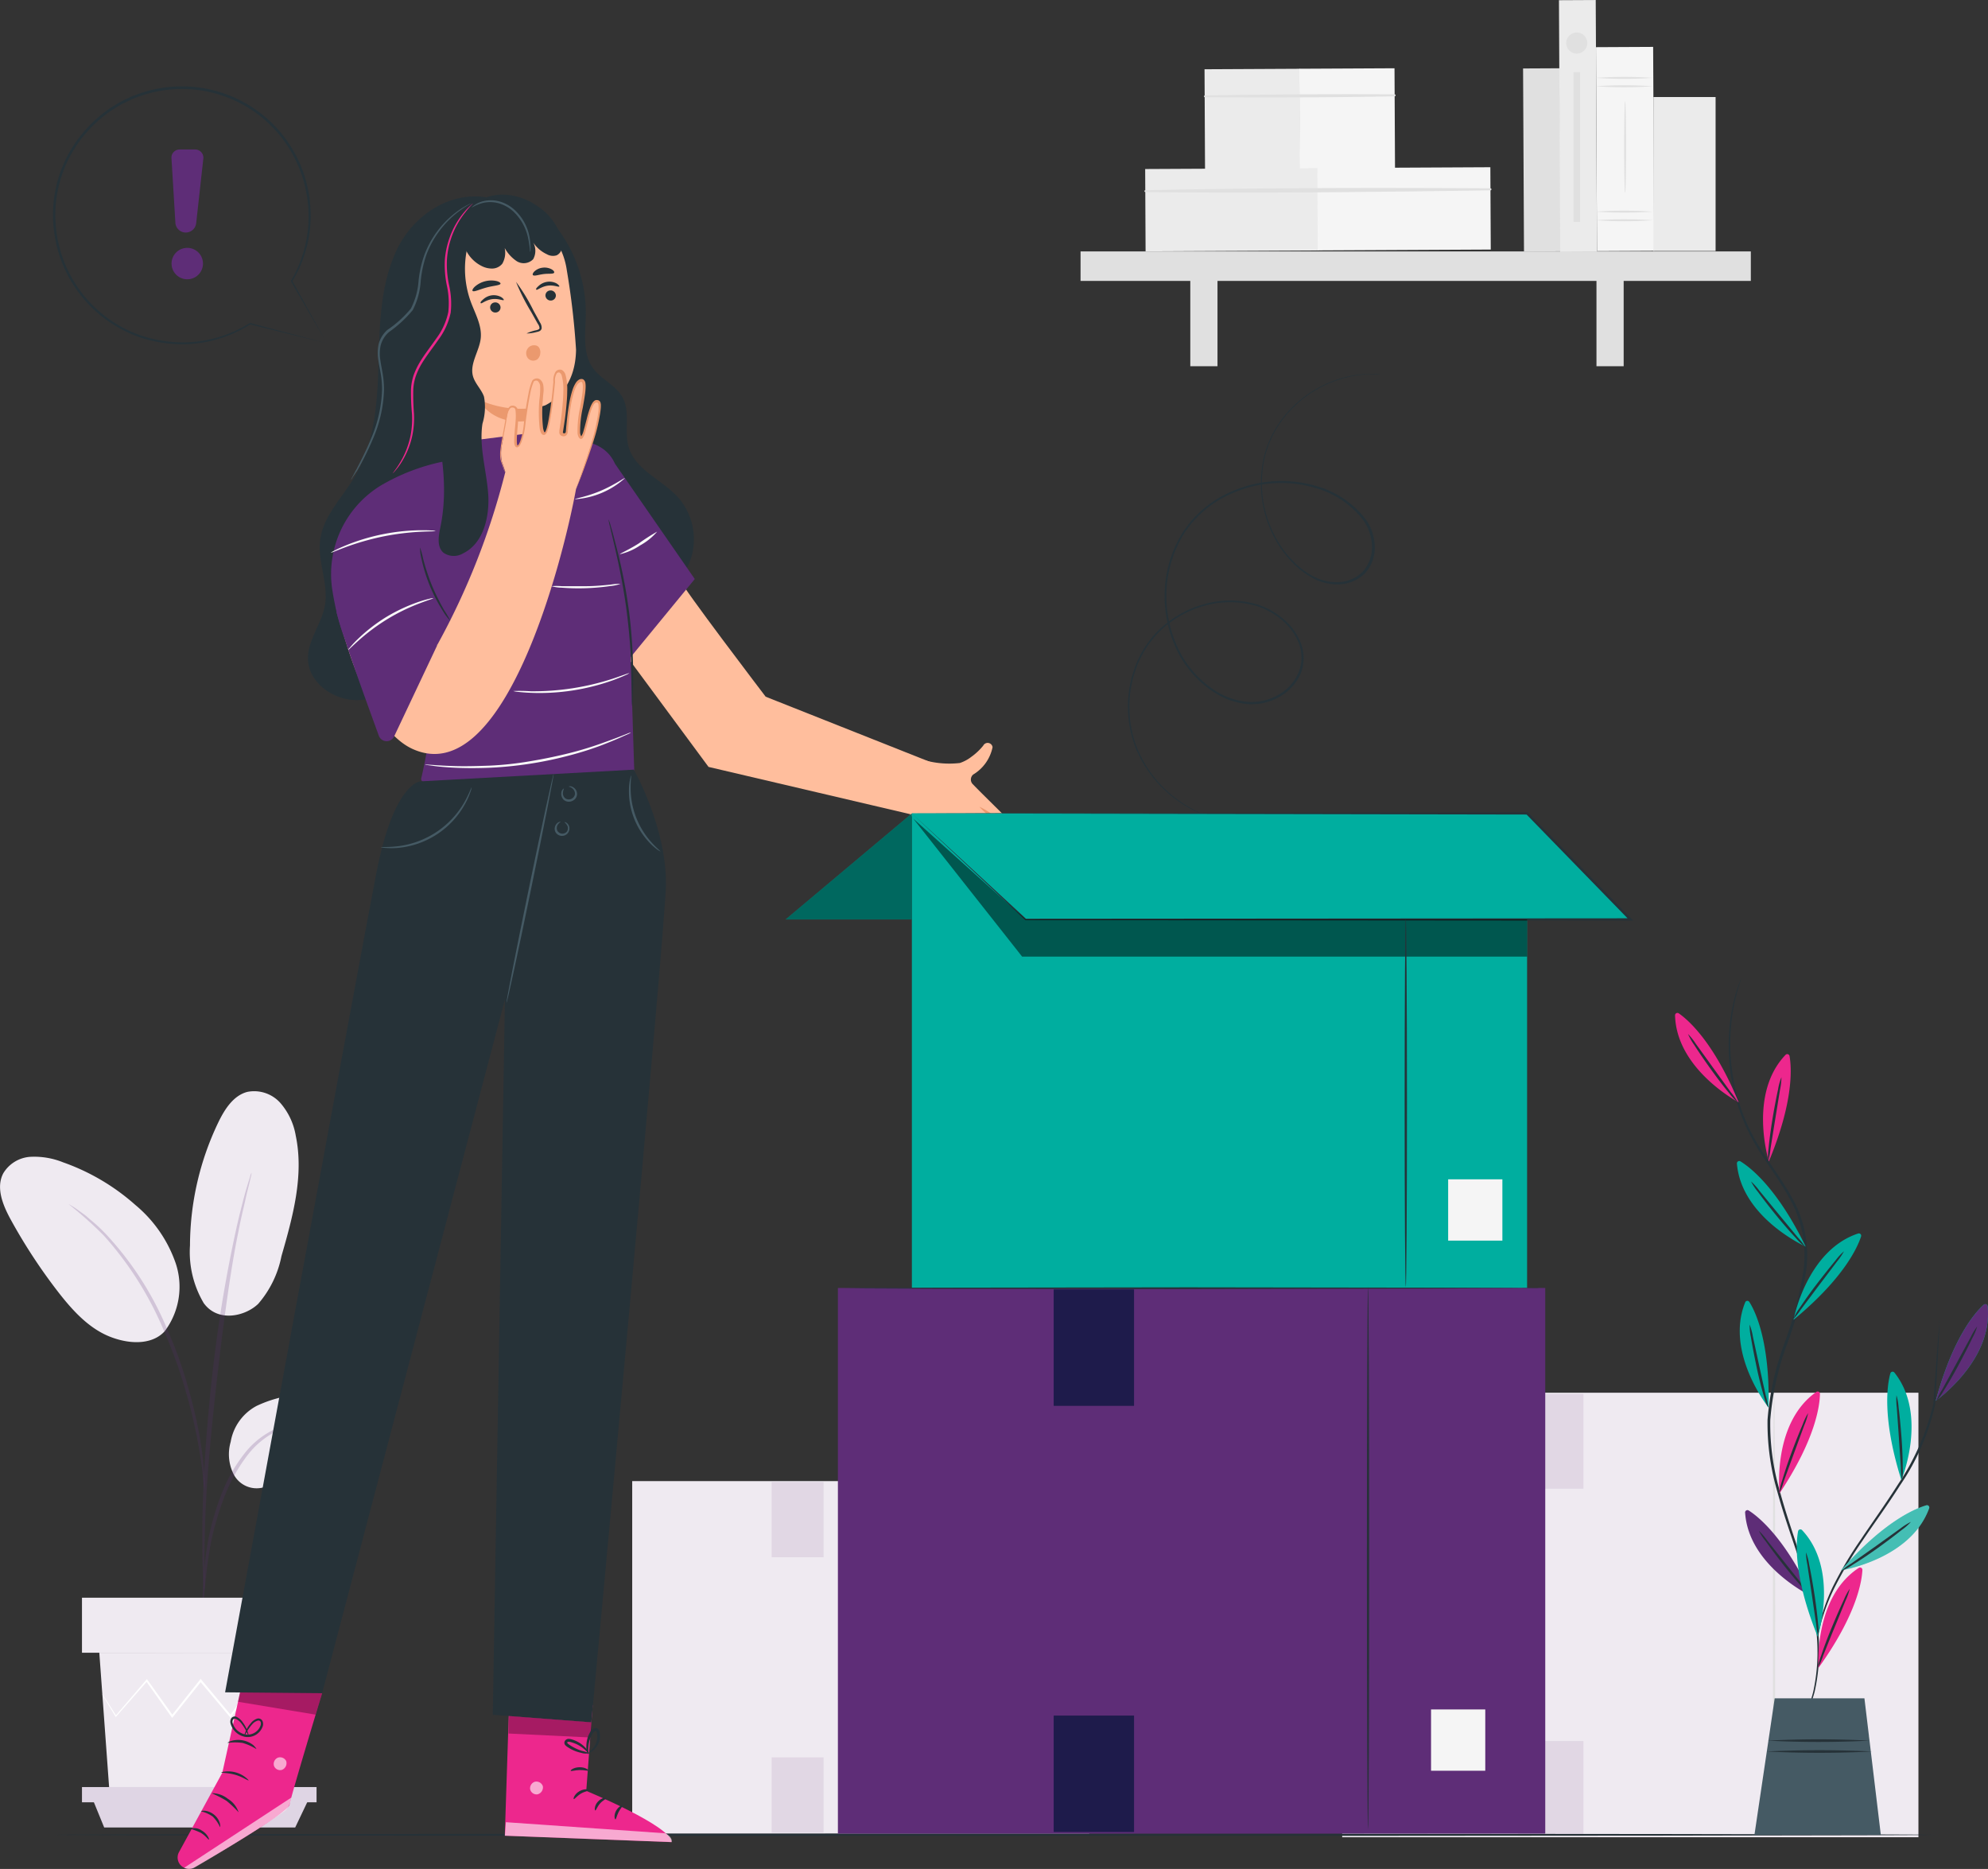 <svg xmlns="http://www.w3.org/2000/svg" width="206.247" height="193.864" viewBox="0 0 206.247 193.864">
  <rect x="0" y="0" width="206.247" height="193.864" fill="#333333" stroke="none"/>
  <g id="Empty-pana" transform="translate(-22.926 -41.247)">
    <g id="freepik--background-complete--inject-4" transform="translate(22.926 41.247)">
      <rect id="Rectangle_27055" data-name="Rectangle 27055" width="47.411" height="36.567" transform="translate(65.589 153.636)" fill="#efeaf1"/>
      <path id="Path_34882" data-name="Path 34882" d="M244.928,414.937c-.064,0-.118-8.153-.118-18.209s.055-18.209.118-18.209.118,8.153.118,18.209S244.992,414.937,244.928,414.937Z" transform="translate(-143.805 -224.989)" fill="#e0e0e0"/>
      <rect id="Rectangle_27056" data-name="Rectangle 27056" width="3.633" height="4.111" transform="translate(105.347 181.882)" fill="#fafafa"/>
      <rect id="Rectangle_27057" data-name="Rectangle 27057" width="5.385" height="7.802" transform="translate(80.056 153.732)" fill="#5e2d77" opacity="0.1"/>
      <rect id="Rectangle_27058" data-name="Rectangle 27058" width="5.385" height="7.802" transform="translate(80.056 182.292)" fill="#5e2d77" opacity="0.1"/>
      <rect id="Rectangle_27059" data-name="Rectangle 27059" width="59.783" height="46.109" transform="translate(139.247 144.468)" fill="#efeaf1"/>
      <path id="Path_34883" data-name="Path 34883" d="M427.1,404.244c-.064,0-.118-10.274-.118-22.952s.055-22.952.118-22.952.118,10.274.118,22.952S427.167,404.244,427.1,404.244Z" transform="translate(-243.049 -213.995)" fill="#e0e0e0"/>
      <rect id="Rectangle_27060" data-name="Rectangle 27060" width="4.584" height="5.18" transform="translate(189.375 180.079)" fill="#fafafa"/>
      <rect id="Rectangle_27061" data-name="Rectangle 27061" width="6.792" height="9.837" transform="translate(157.483 144.586)" fill="#5e2d77" opacity="0.1"/>
      <rect id="Rectangle_27062" data-name="Rectangle 27062" width="6.792" height="9.837" transform="translate(157.483 180.598)" fill="#5e2d77" opacity="0.1"/>
      <path id="Path_34884" data-name="Path 34884" d="M77.994,360.165a12.824,12.824,0,0,1,7.957-.965,6.6,6.6,0,0,1,3.928,1.753c.983,1.083,1.165,2.991.041,3.924a3.772,3.772,0,0,1-2.481.628c-2.1-.027-4.434-.4-6.114.869-.961.724-1.6,1.921-2.731,2.276a2.686,2.686,0,0,1-2.977-1.325,4.62,4.62,0,0,1-.337-3.419,5.212,5.212,0,0,1,2.713-3.742Z" transform="translate(-51.348 -214.341)" fill="#efeaf1"/>
      <path id="Path_34885" data-name="Path 34885" d="M67.613,311.845c1.479,2.112,4.356,1.416,5.69.123a10.727,10.727,0,0,0,2.408-4.939c1.174-4.074,2.353-8.349,1.484-12.5a6.915,6.915,0,0,0-1.6-3.4,3.642,3.642,0,0,0-3.432-1.143c-1.452.382-2.353,1.821-3,3.155a29.721,29.721,0,0,0-2.941,12.778,10.38,10.38,0,0,0,1.393,5.918" transform="translate(-46.512 -176.722)" fill="#efeaf1"/>
      <path id="Path_34886" data-name="Path 34886" d="M39.967,323a7.685,7.685,0,0,0,1.2-7.074,13.649,13.649,0,0,0-4.193-6.082,22.579,22.579,0,0,0-7.5-4.425,8,8,0,0,0-3.378-.574,3.537,3.537,0,0,0-2.831,1.712c-.792,1.507-.032,3.332.788,4.825a57.292,57.292,0,0,0,4.925,7.507c1.479,1.9,3.186,3.783,5.422,4.643s4.593.76,5.786-.8" transform="translate(-22.926 -184.849)" fill="#efeaf1"/>
      <path id="Path_34887" data-name="Path 34887" d="M69.03,384.838a4.584,4.584,0,0,0,.137-.956c.068-.7.15-1.58.255-2.622a38.237,38.237,0,0,1,.587-3.842,29.414,29.414,0,0,1,1.4-4.552,16.843,16.843,0,0,1,2.317-4.1,8.749,8.749,0,0,1,2.927-2.435,8.24,8.24,0,0,1,2.467-.765,4.5,4.5,0,0,0,.956-.141,4.424,4.424,0,0,0-.97,0,7.453,7.453,0,0,0-2.572.669,8.622,8.622,0,0,0-3.091,2.458,16.237,16.237,0,0,0-2.4,4.183,27.835,27.835,0,0,0-1.366,4.611,33.389,33.389,0,0,0-.514,3.892c-.082,1.115-.114,2.017-.127,2.64a4.553,4.553,0,0,0,0,.956Z" transform="translate(-48.029 -217.842)" fill="#5e2d77" opacity="0.2"/>
      <path id="Path_34888" data-name="Path 34888" d="M69.226,351.811a1.935,1.935,0,0,0,.027-.455v-1.275c0-1.106,0-2.709.055-4.684.1-3.951.455-8.194,1.1-14.2.624-5.64,1.457-12.2,2.34-16.465.187-.97.378-1.844.56-2.608s.314-1.429.455-1.962.219-.91.3-1.238a1.865,1.865,0,0,0,.077-.455,1.82,1.82,0,0,0-.155.419c-.1.323-.223.724-.373,1.22s-.332,1.188-.523,1.948-.41,1.634-.615,2.6a144.3,144.3,0,0,0-2.463,15.277c-.656,6.009-.951,11.48-.979,15.441,0,1.98,0,3.587.068,4.693.032.514.059.938.077,1.27a1.962,1.962,0,0,0,.05.469Z" transform="translate(-48.043 -186.826)" fill="#5e2d77" opacity="0.2"/>
      <path id="Path_34889" data-name="Path 34889" d="M52.635,345.149a8.558,8.558,0,0,0,0-1.334c-.05-.856-.168-2.089-.41-3.605a47.443,47.443,0,0,0-1.193-5.253,43.4,43.4,0,0,0-2.2-6.218,33.058,33.058,0,0,0-6.45-10.042,15.977,15.977,0,0,0-1.52-1.411c-.232-.2-.455-.4-.646-.551l-.564-.405a8.066,8.066,0,0,0-1.124-.719,40.037,40.037,0,0,1,3.674,3.278A34.87,34.87,0,0,1,48.492,328.9a48.316,48.316,0,0,1,2.208,6.159q.751,2.567,1.243,5.2c.273,1.5.455,2.731.528,3.569A8.357,8.357,0,0,0,52.635,345.149Z" transform="translate(-31.425 -190.716)" fill="#5e2d77" opacity="0.2"/>
      <path id="Path_34890" data-name="Path 34890" d="M45.56,417.86l1.056,14.489H65.23l1.056-14.489Z" transform="translate(-35.257 -246.421)" fill="#efeaf1"/>
      <rect id="Rectangle_27063" data-name="Rectangle 27063" width="24.741" height="5.708" transform="translate(8.505 165.731)" fill="#efeaf1"/>
      <path id="Path_34891" data-name="Path 34891" d="M41.61,448.47v1.58H65.946v-1.58Z" transform="translate(-33.105 -263.097)" fill="#dfd5e4"/>
      <path id="Path_34892" data-name="Path 34892" d="M45.308,454.346,44.17,451.56H66.453l-1.329,2.786Z" transform="translate(-34.499 -264.78)" fill="#dfd5e4"/>
      <path id="Path_34893" data-name="Path 34893" d="M66.316,425.836a.675.675,0,0,1-.086.137c-.073.1-.168.219-.278.369l-1.083,1.366-.05.064-.046-.064-2.663-3.683h.15l-2.622,3.71-.082.118-.091-.109-3.109-3.7h.178l-.168.219-2.781,3.482-.1.118-.082-.123-2.627-3.71h.155L47.7,427.707l-.055.068L47.6,427.7l-1.011-1.675c-.109-.182-.191-.332-.259-.455a.7.7,0,0,1-.082-.164.7.7,0,0,1,.109.146l.287.432,1.061,1.671h-.1l3.186-3.724.077-.1.073.1,2.649,3.7H53.42l2.772-3.492c.059-.073.118-.146.168-.214l.091-.114.091.109,3.1,3.71h-.173l2.649-3.692.077-.109.073.109c1.052,1.5,1.944,2.768,2.608,3.724h-.1l1.129-1.366c.123-.141.223-.255.3-.351a1.032,1.032,0,0,1,.1-.109Z" transform="translate(-35.633 -249.662)" fill="#fff"/>
      <path id="Path_34894" data-name="Path 34894" d="M66.731,417.514c0,.064-4.666.118-10.415.118s-10.415-.055-10.415-.118,4.661-.114,10.415-.114S66.731,417.45,66.731,417.514Z" transform="translate(-35.442 -246.17)" fill="#efeaf1"/>
      <rect id="Rectangle_27064" data-name="Rectangle 27064" width="3.815" height="18.982" transform="matrix(1, -0.005, 0.005, 1, 158.013, 7.101)" fill="#e0e0e0"/>
      <rect id="Rectangle_27065" data-name="Rectangle 27065" width="9.878" height="10.479" transform="matrix(1, -0.005, 0.005, 1, 124.965, 7.184)" fill="#ebebeb"/>
      <rect id="Rectangle_27066" data-name="Rectangle 27066" width="9.878" height="10.479" transform="matrix(1, -0.005, 0.005, 1, 134.797, 7.131)" fill="#f5f5f5"/>
      <path id="Path_34895" data-name="Path 34895" d="M297.385,63.024q9.851.082,19.711-.091a.1.1,0,1,0,0-.209c-6.564-.036-13.147,0-19.711.123a.091.091,0,0,0,0,.178Z" transform="translate(-172.409 -52.94)" fill="#e0e0e0"/>
      <rect id="Rectangle_27067" data-name="Rectangle 27067" width="17.949" height="8.54" transform="matrix(1, -0.005, 0.005, 1, 118.807, 17.533)" fill="#ebebeb"/>
      <rect id="Rectangle_27068" data-name="Rectangle 27068" width="17.949" height="8.54" transform="matrix(1, -0.005, 0.005, 1, 136.669, 17.436)" fill="#f5f5f5"/>
      <path id="Path_34896" data-name="Path 34896" d="M283.831,84.5c11.922.132,23.885,0,35.812-.178a.1.1,0,1,0,0-.209c-11.922-.064-23.89-.059-35.812.2a.091.091,0,0,0,0,.182Z" transform="translate(-165.014 -64.579)" fill="#e0e0e0"/>
      <rect id="Rectangle_27069" data-name="Rectangle 27069" width="69.538" height="3.059" transform="translate(112.103 26.08)" fill="#e0e0e0"/>
      <rect id="Rectangle_27070" data-name="Rectangle 27070" width="2.822" height="10.438" transform="translate(123.488 27.551)" fill="#e0e0e0"/>
      <rect id="Rectangle_27071" data-name="Rectangle 27071" width="2.822" height="10.438" transform="translate(165.627 27.551)" fill="#e0e0e0"/>
      <rect id="Rectangle_27072" data-name="Rectangle 27072" width="3.815" height="26.107" transform="matrix(1, -0.005, 0.005, 1, 161.735, 0.021)" fill="#ebebeb"/>
      <rect id="Rectangle_27073" data-name="Rectangle 27073" width="5.927" height="21.158" transform="matrix(1, -0.005, 0.005, 1, 165.58, 4.893)" fill="#f5f5f5"/>
      <path id="Path_34897" data-name="Path 34897" d="M392.518,60.781a41.993,41.993,0,0,1-5.918,0A43.893,43.893,0,0,1,392.518,60.781Z" transform="translate(-221.051 -51.834)" fill="#e0e0e0"/>
      <path id="Path_34898" data-name="Path 34898" d="M392.507,58.875a43.894,43.894,0,0,1-5.927,0,41.994,41.994,0,0,1,5.918,0Z" transform="translate(-221.04 -50.794)" fill="#e0e0e0"/>
      <path id="Path_34899" data-name="Path 34899" d="M392.518,91.311a41.994,41.994,0,0,1-5.918,0A43.893,43.893,0,0,1,392.518,91.311Z" transform="translate(-221.051 -68.467)" fill="#e0e0e0"/>
      <path id="Path_34900" data-name="Path 34900" d="M392.518,89.355a43.9,43.9,0,0,1-5.918,0,41.993,41.993,0,0,1,5.918,0Z" transform="translate(-221.051 -67.399)" fill="#e0e0e0"/>
      <path id="Path_34901" data-name="Path 34901" d="M393.18,73.807c-.055,0-.1-2.135-.1-4.766s.046-4.771.1-4.771.1,2.135.1,4.771S393.239,73.807,393.18,73.807Z" transform="translate(-224.581 -53.79)" fill="#e0e0e0"/>
      <rect id="Rectangle_27074" data-name="Rectangle 27074" width="6.45" height="15.969" transform="translate(171.536 10.066)" fill="#ebebeb"/>
      <circle id="Ellipse_1622" data-name="Ellipse 1622" cx="1.097" cy="1.097" r="1.097" transform="translate(162.486 3.37)" fill="#e0e0e0"/>
      <rect id="Rectangle_27075" data-name="Rectangle 27075" width="0.678" height="15.532" transform="translate(163.246 7.485)" fill="#e0e0e0"/>
    </g>
    <g id="freepik--Floor--inject-4" transform="translate(28.577 231.455)">
      <path id="Path_34902" data-name="Path 34902" d="M230.772,459.208c0,.068-43.755.118-97.712.118s-97.721-.05-97.721-.118,43.746-.118,97.721-.118S230.772,459.145,230.772,459.208Z" transform="translate(-35.34 -459.09)" fill="#263238"/>
    </g>
    <g id="freepik--Character--inject-4" transform="translate(41.354 61.437)">
      <path id="Path_34903" data-name="Path 34903" d="M140.8,92.35a14.567,14.567,0,0,1,3.287,9.314c-.023,1.921-.378,4.038.742,5.6.847,1.184,2.394,1.78,3.082,3.064.829,1.543.123,3.5.633,5.171.719,2.376,3.505,3.373,5.158,5.226a6.61,6.61,0,0,1,1.366,6.045,6.792,6.792,0,0,1-4.27,4.516,4.425,4.425,0,0,1-3.378-.055,5.81,5.81,0,0,1-2.367-2.813c-1.1-2.194-10.734-14.052-11.28-16.447" transform="translate(-101.74 -89.277)" fill="#263238"/>
      <path id="Path_34904" data-name="Path 34904" d="M111.635,86.1c-3.942-.637-7.739,1.98-9.391,5.613s-1.707,7.739-1.821,11.745-.405,8.157-2.44,11.59c-1.293,2.18-3.3,4.1-3.61,6.605-.282,2.249.883,4.516.5,6.751-.337,1.948-1.821,3.642-1.762,5.613.073,2.376,2.517,4.165,4.889,4.229s4.593-1.179,6.455-2.654a24.809,24.809,0,0,0,7.088-9.009" transform="translate(-79.587 -85.818)" fill="#263238"/>
      <path id="Path_34905" data-name="Path 34905" d="M119.491,96.813a7.461,7.461,0,0,1,6.71-8.353,7.607,7.607,0,0,1,8.107,6.532,78.3,78.3,0,0,1,.956,8.23c-.05,3.828-2.276,5.317-3.187,5.768a5.126,5.126,0,0,1-1.011.25h0v.027l.847,4.4c.387,2.882-1.22,5.463-4.1,5.868s-5.139-1.794-5.581-4.675Z" transform="translate(-93.93 -87.14)" fill="#ffbe9d"/>
      <path id="Path_34906" data-name="Path 34906" d="M147.509,105.93c-.064.091-.569-.178-1.215-.082s-1.079.487-1.161.419,0-.182.2-.364a1.675,1.675,0,0,1,.91-.455,1.593,1.593,0,0,1,.983.164C147.454,105.757,147.54,105.894,147.509,105.93Z" transform="translate(-107.913 -96.403)" fill="#263238"/>
      <path id="Path_34907" data-name="Path 34907" d="M134.849,109.013c-.064.091-.569-.182-1.22-.087s-1.074.492-1.156.423,0-.187.2-.364a1.675,1.675,0,0,1,.91-.455,1.63,1.63,0,0,1,.983.168C134.789,108.84,134.88,108.972,134.849,109.013Z" transform="translate(-101.016 -98.083)" fill="#263238"/>
      <path id="Path_34908" data-name="Path 34908" d="M141.612,110.827a4.276,4.276,0,0,1,1.024-.341c.164-.041.314-.1.328-.214a.851.851,0,0,0-.182-.455l-.678-1.211a21.459,21.459,0,0,1-1.58-3.136,19.2,19.2,0,0,1,1.821,3c.232.419.455.819.656,1.2a.988.988,0,0,1,.182.637.414.414,0,0,1-.237.282,1.157,1.157,0,0,1-.278.082,4.1,4.1,0,0,1-1.056.155Z" transform="translate(-105.418 -96.424)" fill="#263238"/>
      <path id="Path_34909" data-name="Path 34909" d="M137.877,133.136A10.441,10.441,0,0,1,132,132.28s1.47,3.164,6.109,2.039Z" transform="translate(-100.776 -111.031)" fill="#eb996e"/>
      <path id="Path_34910" data-name="Path 34910" d="M133.51,105.491c-.036.187-.7.2-1.443.4s-1.334.5-1.457.355c-.055-.068.027-.25.25-.455a2.6,2.6,0,0,1,2.208-.574C133.369,105.287,133.51,105.4,133.51,105.491Z" transform="translate(-100.01 -96.26)" fill="#263238"/>
      <path id="Path_34911" data-name="Path 34911" d="M146.559,102.751c-.091.164-.56.077-1.1.146s-.979.246-1.106.1c-.055-.068,0-.223.173-.391a1.511,1.511,0,0,1,.856-.373,1.552,1.552,0,0,1,.91.168C146.513,102.528,146.6,102.669,146.559,102.751Z" transform="translate(-107.496 -94.657)" fill="#263238"/>
      <path id="Path_34912" data-name="Path 34912" d="M134.634,110.746a.537.537,0,0,0,.615.455.519.519,0,0,0,.455-.583.542.542,0,0,0-.615-.455.514.514,0,0,0-.455.583Z" transform="translate(-102.208 -98.979)" fill="#263238"/>
      <path id="Path_34913" data-name="Path 34913" d="M147.244,108.016a.542.542,0,0,0,.615.455.519.519,0,0,0,.455-.583.542.542,0,0,0-.615-.455.514.514,0,0,0-.455.583Z" transform="translate(-109.078 -97.491)" fill="#263238"/>
      <path id="Path_34914" data-name="Path 34914" d="M143.9,119.957a.8.8,0,0,0-.947.391.833.833,0,0,0,.114.96.733.733,0,0,0,.947.068.91.91,0,0,0,.3-.619.874.874,0,0,0-.146-.619.5.5,0,0,0-.578-.173" transform="translate(-106.69 -104.297)" fill="#eb996e"/>
      <path id="Path_34915" data-name="Path 34915" d="M138.385,90.334a5.863,5.863,0,0,0-2.495-3.505A6.51,6.51,0,0,0,132.4,85.6a4.784,4.784,0,0,0-3.432,1.247,3.569,3.569,0,0,0-1.056,2.481l.073-.637a2.322,2.322,0,0,0,0,1.607h0c.1.278.232.56.341.838a3.6,3.6,0,0,0,1.7,1.853,2.34,2.34,0,0,0,1.138.278,1.366,1.366,0,0,0,1.033-.505,2.276,2.276,0,0,0,.246-1.63,3.892,3.892,0,0,0,1.243,1.366,1.366,1.366,0,0,0,1.712-.2,1.787,1.787,0,0,0,0-1.739,3.441,3.441,0,0,0,1.425,1.225,1.27,1.27,0,0,0,1.015.109.988.988,0,0,0,.528-.683A2.085,2.085,0,0,0,138.385,90.334Z" transform="translate(-98.512 -85.6)" fill="#263238"/>
      <path id="Path_34916" data-name="Path 34916" d="M136.486,92.244c-.041,0-.032-.542-.209-1.366a5.208,5.208,0,0,0-1.57-2.854,3.728,3.728,0,0,0-1.575-.851,3.423,3.423,0,0,0-1.466-.036,4.229,4.229,0,0,0-1.266.524,1.223,1.223,0,0,1,.278-.259,2.8,2.8,0,0,1,.951-.428,3.4,3.4,0,0,1,1.552,0,3.856,3.856,0,0,1,1.684.91,5.094,5.094,0,0,1,1.58,3,6.59,6.59,0,0,1,.082,1.029A.974.974,0,0,1,136.486,92.244Z" transform="translate(-99.904 -86.299)" fill="#455a64"/>
      <path id="Path_34917" data-name="Path 34917" d="M196.885,192.6l-17.5-6.942s-8.963-11.758-8.777-11.986l-6.3,6.892,9.15,12.377,21.208,4.971,3.642-1.011C197.509,193.035,196.885,192.6,196.885,192.6Z" transform="translate(-118.378 -133.579)" fill="#ffbe9d"/>
      <path id="Path_34918" data-name="Path 34918" d="M122.824,140.47l-2.385-.91-10.3,1.306v1.821l-.3.036a21.1,21.1,0,0,0-6.3,2.449,10.761,10.761,0,0,0-5.007,10.957c.419,2.6,1.229,5.768,2.8,7.6,2.991,3.5,5.722-.824,5.722-.824s1.875,4.279,1.766,6.3a55.209,55.209,0,0,1-1.079,6.332.332.332,0,0,0,.269.4l21.723,4.02.1-5.312-.692-21.85-.979-8.485S128.2,140.261,122.824,140.47Z" transform="translate(-82.464 -114.997)" fill="#5e2d77"/>
      <path id="Path_34919" data-name="Path 34919" d="M163.07,146.9l8.285,11.968-6.669,8.121Z" transform="translate(-117.703 -118.995)" fill="#5e2d77"/>
      <path id="Path_34920" data-name="Path 34920" d="M164.064,178.985a5.228,5.228,0,0,1-.032-.774c0-.537,0-1.243-.027-2.1a63.809,63.809,0,0,0-.5-6.906c-.341-2.686-.865-5.085-1.261-6.828l-.483-2.048a5.28,5.28,0,0,1-.155-.756,4.346,4.346,0,0,1,.246.733c.141.455.332,1.17.551,2.035a55.789,55.789,0,0,1,1.338,6.828,53.579,53.579,0,0,1,.428,6.937c0,.91-.023,1.611-.05,2.108A4.551,4.551,0,0,1,164.064,178.985Z" transform="translate(-116.907 -125.898)" fill="#263238"/>
      <path id="Path_34921" data-name="Path 34921" d="M109.2,162.152c0,.036-.628.032-1.634.082a26.47,26.47,0,0,0-3.906.505,27.064,27.064,0,0,0-3.787,1.088c-.947.351-1.516.61-1.534.574a1.624,1.624,0,0,1,.382-.223c.25-.137.624-.31,1.093-.505a21.2,21.2,0,0,1,7.739-1.6c.51,0,.91,0,1.206.027A1.437,1.437,0,0,1,109.2,162.152Z" transform="translate(-82.439 -127.26)" fill="#fafafa"/>
      <path id="Path_34922" data-name="Path 34922" d="M155.775,174.28a4.029,4.029,0,0,1-1.033.228,22.973,22.973,0,0,1-5.085.173,4.1,4.1,0,0,1-1.047-.155,5.966,5.966,0,0,1,1.056,0H152.2c.988,0,1.88-.1,2.526-.159A5.816,5.816,0,0,1,155.775,174.28Z" transform="translate(-109.825 -133.911)" fill="#fafafa"/>
      <path id="Path_34923" data-name="Path 34923" d="M168.074,162.386a6.447,6.447,0,0,1-1.775,1.434,6.246,6.246,0,0,1-2.089.91c-.027-.064.91-.455,1.967-1.129A20.519,20.519,0,0,1,168.074,162.386Z" transform="translate(-118.323 -127.43)" fill="#fafafa"/>
      <path id="Path_34924" data-name="Path 34924" d="M159.134,150.2a8.585,8.585,0,0,1-5.194,2.185c0-.073,1.252-.264,2.69-.879S159.088,150.137,159.134,150.2Z" transform="translate(-112.729 -120.789)" fill="#fafafa"/>
      <path id="Path_34925" data-name="Path 34925" d="M151.93,194.636a2.174,2.174,0,0,1-.428.223c-.287.137-.7.3-1.229.5a22.71,22.71,0,0,1-4.229,1.074,22.335,22.335,0,0,1-4.356.241c-.56-.023-1.011-.064-1.32-.1a2.159,2.159,0,0,1-.478-.086,16.876,16.876,0,0,1,1.821.027,26.758,26.758,0,0,0,8.526-1.311C151.275,194.859,151.917,194.6,151.93,194.636Z" transform="translate(-105.074 -144.999)" fill="#fafafa"/>
      <path id="Path_34926" data-name="Path 34926" d="M141.143,208.19a1.767,1.767,0,0,1-.2.114l-.583.255c-.5.237-1.243.546-2.171.91a33.6,33.6,0,0,1-3.318,1.061,39.12,39.12,0,0,1-8.421,1.306c-1.311.05-2.49.046-3.482,0s-1.789-.118-2.34-.2l-.633-.086a.843.843,0,0,1-.219-.046.71.71,0,0,1,.223,0l.637.041c.551.046,1.366.091,2.335.118s2.167,0,3.469-.046a33.508,33.508,0,0,0,4.22-.455c1.489-.246,2.891-.542,4.156-.86s2.385-.678,3.314-1.011,1.684-.61,2.194-.819l.592-.232a1.1,1.1,0,0,1,.223-.055Z" transform="translate(-94.119 -152.385)" fill="#fafafa"/>
      <path id="Path_34927" data-name="Path 34927" d="M70.506,420.78,68.043,431.9l-4.493,8.235a1.17,1.17,0,0,0,.537,1.621h0a1.161,1.161,0,0,0,1.065-.05c2.085-1.2,9.737-5.677,9.869-6.5.159-.951,3.378-11.558,3.378-11.558Z" transform="translate(-63.408 -268.202)" fill="#ed278d"/>
      <g id="Group_11930" data-name="Group 11930" transform="translate(0.679 166.271)" opacity="0.6">
        <path id="Path_34928" data-name="Path 34928" d="M64.9,458.143l11.121-7.283-.118.455a1.757,1.757,0,0,1-.674,1.011c-.91.651-3.446,2.4-9.227,5.777a1.165,1.165,0,0,1-1.1.041Z" transform="translate(-64.9 -450.86)" fill="#fff"/>
      </g>
      <g id="Group_11931" data-name="Group 11931" transform="translate(9.968 162.094)" opacity="0.6">
        <path id="Path_34929" data-name="Path 34929" d="M85.74,441.723a.706.706,0,0,0-.405.851.678.678,0,0,0,.838.41.746.746,0,0,0,.428-.91.706.706,0,0,0-.91-.332" transform="translate(-85.306 -441.683)" fill="#fff"/>
      </g>
      <path id="Path_34930" data-name="Path 34930" d="M70.7,455.564a3.641,3.641,0,0,0-.76-1.1,3.537,3.537,0,0,0-1.215-.542c0-.032.159-.082.428-.055a1.821,1.821,0,0,1,.947.419,1.766,1.766,0,0,1,.574.847C70.746,455.4,70.723,455.564,70.7,455.564Z" transform="translate(-66.302 -286.224)" fill="#263238"/>
      <path id="Path_34931" data-name="Path 34931" d="M68.242,459.012c-.064.036-.332-.41-.865-.715a8.547,8.547,0,0,0-1.047-.405,1.3,1.3,0,0,1,1.174.187C68.11,458.43,68.306,459,68.242,459.012Z" transform="translate(-65 -288.385)" fill="#263238"/>
      <path id="Path_34932" data-name="Path 34932" d="M73.944,451.85a11.106,11.106,0,0,0-1.256-1.193,11.286,11.286,0,0,0-1.548-.787,2.6,2.6,0,0,1,1.693.583A2.549,2.549,0,0,1,73.944,451.85Z" transform="translate(-67.62 -284.049)" fill="#263238"/>
      <path id="Path_34933" data-name="Path 34933" d="M76.176,445.822c-.046.059-.6-.346-1.366-.569s-1.466-.187-1.47-.264a2.9,2.9,0,0,1,2.854.833Z" transform="translate(-68.819 -281.34)" fill="#263238"/>
      <path id="Path_34934" data-name="Path 34934" d="M77.772,438.669a5.756,5.756,0,0,0-1.425-.633,5.769,5.769,0,0,0-1.557,0c0-.027.141-.137.432-.223a2.545,2.545,0,0,1,2.24.455C77.694,438.487,77.79,438.651,77.772,438.669Z" transform="translate(-69.609 -277.433)" fill="#263238"/>
      <path id="Path_34935" data-name="Path 34935" d="M76.859,434.511a1.019,1.019,0,0,1,.091-.419,2.914,2.914,0,0,1,.6-1.015,1.338,1.338,0,0,1,.7-.483.482.482,0,0,1,.492.228.765.765,0,0,1,.05.546,1.652,1.652,0,0,1-1.766,1.138,1.921,1.921,0,0,1-1.589-1.42.683.683,0,0,1,.1-.546.455.455,0,0,1,.523-.123,1.661,1.661,0,0,1,.637.56,3.364,3.364,0,0,1,.542,1.051,1.047,1.047,0,0,1,.077.428,5.225,5.225,0,0,0-.76-1.366,1.539,1.539,0,0,0-.564-.455.246.246,0,0,0-.287.068.455.455,0,0,0-.046.36,1.716,1.716,0,0,0,1.384,1.193,1.434,1.434,0,0,0,1.516-.942.569.569,0,0,0,0-.382.255.255,0,0,0-.269-.127,1.2,1.2,0,0,0-.605.391A4.68,4.68,0,0,0,76.859,434.511Z" transform="translate(-69.952 -274.521)" fill="#263238"/>
      <g id="Group_11932" data-name="Group 11932" transform="translate(6.265 152.579)" opacity="0.3">
        <path id="Path_34936" data-name="Path 34936" d="M77.7,421.986l-.533,2.549,8.053,1.338.674-2.226-7.907-2.868Z" transform="translate(-77.17 -420.78)"/>
      </g>
      <path id="Path_34937" data-name="Path 34937" d="M147.093,429.39l-.665,8.886s8.813,3.642,8.849,5.317l-17.3-.669.455-13.893Z" transform="translate(-104.034 -272.696)" fill="#ed278d"/>
      <g id="Group_11933" data-name="Group 11933" transform="translate(36.565 164.614)" opacity="0.6">
        <path id="Path_34938" data-name="Path 34938" d="M144.26,447.229a.71.71,0,0,0-.519.788.683.683,0,0,0,.774.523.747.747,0,0,0,.546-.838.706.706,0,0,0-.865-.455" transform="translate(-143.734 -447.219)" fill="#fff"/>
      </g>
      <g id="Group_11934" data-name="Group 11934" transform="translate(33.955 168.825)" opacity="0.6">
        <path id="Path_34939" data-name="Path 34939" d="M138,457.872l.1-1.4,16.547,1.152s.76.364.651.91Z" transform="translate(-138 -456.47)" fill="#fff"/>
      </g>
      <path id="Path_34940" data-name="Path 34940" d="M155.255,449.066c0,.086-.428.109-.851.364s-.66.6-.737.564.068-.519.587-.819S155.278,448.988,155.255,449.066Z" transform="translate(-112.569 -283.564)" fill="#263238"/>
      <path id="Path_34941" data-name="Path 34941" d="M159.672,450.95c0,.087-.355.214-.656.56s-.4.719-.483.715-.118-.487.264-.91S159.672,450.859,159.672,450.95Z" transform="translate(-115.201 -284.615)" fill="#263238"/>
      <path id="Path_34942" data-name="Path 34942" d="M163.073,454.116c-.077,0-.178-.414.055-.865s.637-.624.669-.551-.219.31-.405.683S163.155,454.112,163.073,454.116Z" transform="translate(-117.655 -285.583)" fill="#263238"/>
      <path id="Path_34943" data-name="Path 34943" d="M154.815,444.287c-.036.073-.419-.059-.91-.046s-.856.15-.91.077.328-.36.91-.369S154.869,444.223,154.815,444.287Z" transform="translate(-112.21 -280.824)" fill="#263238"/>
      <g id="Group_11935" data-name="Group 11935" transform="translate(34.329 157.8)" opacity="0.3">
        <path id="Path_34944" data-name="Path 34944" d="M147.428,432.906l-.118,1.584-8.49-.41.059-1.83Z" transform="translate(-138.82 -432.25)"/>
      </g>
      <path id="Path_34945" data-name="Path 34945" d="M154.145,438.969a1.571,1.571,0,0,1-.865-.036,3.789,3.789,0,0,1-.91-.314,4.177,4.177,0,0,1-.487-.282,1.131,1.131,0,0,1-.255-.214.373.373,0,0,1,0-.455.455.455,0,0,1,.378-.177,1.29,1.29,0,0,1,.323.055,3.045,3.045,0,0,1,.528.209,2.971,2.971,0,0,1,.778.551c.387.387.51.71.483.724s-.223-.246-.619-.569a3.644,3.644,0,0,0-.756-.455,4.8,4.8,0,0,0-.492-.173c-.182-.055-.337-.059-.387,0s0,.046,0,.1a.859.859,0,0,0,.187.155,4.423,4.423,0,0,0,.455.278,4.628,4.628,0,0,0,.824.355A5.981,5.981,0,0,1,154.145,438.969Z" transform="translate(-111.427 -277.305)" fill="#263238"/>
      <path id="Path_34946" data-name="Path 34946" d="M156.76,437.742a1.434,1.434,0,0,1-.2-.847,3.05,3.05,0,0,1,.155-.942,3.27,3.27,0,0,1,.241-.514.724.724,0,0,1,.569-.419.41.41,0,0,1,.355.26,1.132,1.132,0,0,1,.073.319,1.9,1.9,0,0,1,0,.583,1.994,1.994,0,0,1-.405.879c-.355.455-.71.523-.719.5a3.783,3.783,0,0,0,.551-.619,1.967,1.967,0,0,0,.3-.8,1.82,1.82,0,0,0,0-.5c-.023-.182-.086-.337-.155-.319a.641.641,0,0,0-.314.273,3.356,3.356,0,0,0-.232.455,3.236,3.236,0,0,0-.2.856C156.728,437.41,156.806,437.742,156.76,437.742Z" transform="translate(-114.156 -275.959)" fill="#263238"/>
      <path id="Path_34947" data-name="Path 34947" d="M94.482,217.845s-2.731.123-4.552,9.464-15.7,85.029-15.7,85.029l10.065.091,18.964-71.96L102,314.669l10.224.783s7.67-82.071,7.739-86.846c.091-5.954-3.328-11.977-3.328-11.977Z" transform="translate(-69.304 -156.983)" fill="#263238"/>
      <path id="Path_34948" data-name="Path 34948" d="M143.245,217.55c.064,0-.983,5.349-2.335,11.917s-2.5,11.886-2.563,11.872.979-5.349,2.331-11.917S143.195,217.536,143.245,217.55Z" transform="translate(-104.232 -157.485)" fill="#455a64"/>
      <path id="Path_34949" data-name="Path 34949" d="M151.618,220.441c0-.027.273-.109.587.168a.833.833,0,0,1,.273.642.806.806,0,0,1-.514.692.815.815,0,0,1-.856-.114.851.851,0,0,1-.269-.646c0-.419.282-.564.287-.537a1.3,1.3,0,0,0-.118.533.7.7,0,0,0,.241.482.651.651,0,0,0,1.011-.423.692.692,0,0,0-.173-.51C151.864,220.468,151.613,220.477,151.618,220.441Z" transform="translate(-111.039 -159.042)" fill="#455a64"/>
      <path id="Path_34950" data-name="Path 34950" d="M150.37,228.548c0-.027.282,0,.455.378a.774.774,0,0,1-1.443.56.792.792,0,0,1,.077-.665c.214-.341.505-.332.5-.3a.88.88,0,0,0-.351.382.674.674,0,0,0,0,.51.605.605,0,0,0,1.02.082.678.678,0,0,0,.059-.51C150.552,228.671,150.347,228.579,150.37,228.548Z" transform="translate(-110.223 -163.452)" fill="#455a64"/>
      <path id="Path_34951" data-name="Path 34951" d="M119.133,220.68a1.744,1.744,0,0,1-.118.455,7.588,7.588,0,0,1-.533,1.206,8.845,8.845,0,0,1-7,4.611,7.576,7.576,0,0,1-1.316,0,1.82,1.82,0,0,1-.455-.073c0-.046.687.032,1.775-.1a9.236,9.236,0,0,0,6.874-4.529C118.892,221.326,119.092,220.666,119.133,220.68Z" transform="translate(-88.633 -159.19)" fill="#455a64"/>
      <path id="Path_34952" data-name="Path 34952" d="M169.52,225.845a2.368,2.368,0,0,1-.3-.182,5.461,5.461,0,0,1-.728-.628,7.738,7.738,0,0,1-2.226-5.777,5.007,5.007,0,0,1,.123-.951c.05-.223.082-.341.1-.337s-.055.5-.055,1.293a8.44,8.44,0,0,0,2.18,5.658C169.143,225.508,169.543,225.809,169.52,225.845Z" transform="translate(-119.437 -157.713)" fill="#455a64"/>
      <path id="Path_34953" data-name="Path 34953" d="M239.739,222.058c.15-.364.109-.219-2.3-1.821,0,0,3.46,2.276,3.1,1.193a4.416,4.416,0,0,0-1.124-1.042c.91.537,1.438.6,1.6.378.273-.378-1.707-1.821-2.649-2.472a22.691,22.691,0,0,0,2.7,1.662c.56.173.291-.483-.086-.96s-3.309-3.3-4.1-4.142a.683.683,0,0,1,0-1.038,4.317,4.317,0,0,0,2.012-2.841.514.514,0,0,0-.965-.164,6.246,6.246,0,0,1-1.234,1.165,4.034,4.034,0,0,1-1.193.642,9.584,9.584,0,0,1-3.492-.241l-1.68,5.695s6.1,2.85,7.252,3.4C239,222.149,239.635,222.335,239.739,222.058Z" transform="translate(-154.345 -153.662)" fill="#ffbe9d"/>
      <path id="Path_34954" data-name="Path 34954" d="M243.527,229.988a8.013,8.013,0,0,0,1.766,1.3,8.363,8.363,0,0,0,1.926,1.052,8.376,8.376,0,0,0-1.771-1.3A7.617,7.617,0,0,0,243.527,229.988Z" transform="translate(-161.533 -164.255)" fill="#eb996e"/>
      <path id="Path_34955" data-name="Path 34955" d="M244.788,227.544a9.329,9.329,0,0,0,1.821,1.489,10.03,10.03,0,0,0,1.976,1.252,9.346,9.346,0,0,0-1.821-1.489A10.027,10.027,0,0,0,244.788,227.544Z" transform="translate(-162.22 -162.927)" fill="#eb996e"/>
      <path id="Path_34956" data-name="Path 34956" d="M246.118,225.064a8.677,8.677,0,0,0,1.689,1.438,8.867,8.867,0,0,0,1.857,1.2,8.9,8.9,0,0,0-1.684-1.438A8.46,8.46,0,0,0,246.118,225.064Z" transform="translate(-162.945 -161.575)" fill="#eb996e"/>
      <path id="Path_34957" data-name="Path 34957" d="M104.379,150.346l4.47.246a22.451,22.451,0,0,0,1.265,3.642,74.935,74.935,0,0,0,7.083-17.981q-.15-.5-.369-1.12a4.752,4.752,0,0,1,.055-1.894c.123-.747.332-1.757.391-2.221.2-1.42.423-1.648.91-1.484.674.218-.278,3.992.273,4.074.3.041.66-1.252.769-2.312s.583-4.32.933-4.552c.514-.319.96.187.833,1.243s-.3,4.256.264,4.3,1.015-5.367,1.015-5.367-.087-1.174.56-1.147c1.17.05.259,5.754.159,6.3-.073.373.537.455.592.036s.337-5.413,1.525-5.372c.91.032-.706,4.7-.191,5.781s.869-3.674,1.743-3.61c.323.027.564.091-.032,2.781a61.372,61.372,0,0,1-2.089,6.309c-1.366,7.466-7.461,31.346-16.984,26.976C102.23,162.523,99.74,150.4,99.74,150.4Z" transform="translate(-83.201 -107.484)" fill="#ffbe9d"/>
      <path id="Path_34958" data-name="Path 34958" d="M144.8,137.882a.641.641,0,0,1,.046-.164c.041-.118.091-.273.159-.455.15-.432.355-1.033.624-1.821s.592-1.743.91-2.872c.164-.56.3-1.17.423-1.821.064-.328.123-.665.164-1.011a3.889,3.889,0,0,0,0-.514c0-.178-.041-.323-.182-.328s-.241.082-.341.232a2.826,2.826,0,0,0-.223.505c-.127.36-.228.742-.328,1.129s-.191.792-.31,1.2a1.871,1.871,0,0,1-.273.628.25.25,0,0,1-.123.077.2.2,0,0,1-.173-.041.587.587,0,0,1-.127-.168,1.3,1.3,0,0,1-.1-.351,11.253,11.253,0,0,1,.273-2.731c.077-.455.159-.91.219-1.366a6.929,6.929,0,0,0,.059-.7c0-.246-.032-.505-.127-.546s-.328.087-.455.278a2.787,2.787,0,0,0-.3.646,9.442,9.442,0,0,0-.351,1.457c-.086.5-.155,1.011-.214,1.53-.023.259-.05.519-.073.783l-.036.4a.578.578,0,0,1-.182.455.455.455,0,0,1-.537,0,.373.373,0,0,1-.164-.259.514.514,0,0,1,0-.146v-.1l.123-.8c.077-.537.141-1.074.191-1.621s.091-1.1.1-1.648a5.463,5.463,0,0,0-.164-1.621.542.542,0,0,0-.228-.328.273.273,0,0,0-.3.1,1.488,1.488,0,0,0-.173.883h0c-.1,1.07-.214,2.121-.369,3.155-.077.514-.164,1.029-.291,1.534-.036.123-.073.25-.118.378a.765.765,0,0,1-.259.391.273.273,0,0,1-.332-.073.547.547,0,0,1-.123-.2,1.853,1.853,0,0,1-.1-.391,15.22,15.22,0,0,1-.027-2.982,7.866,7.866,0,0,0,.077-1.4.774.774,0,0,0-.255-.519.3.3,0,0,0-.237-.036.724.724,0,0,0-.123.055c-.041.036-.036,0-.064.077a6.215,6.215,0,0,0-.36,1.27c-.091.455-.168.869-.237,1.3s-.132.847-.187,1.265-.082.828-.164,1.238a6.768,6.768,0,0,1-.319,1.174,2.271,2.271,0,0,1-.132.282c-.064.087-.1.2-.273.25a.228.228,0,0,1-.232-.1.674.674,0,0,1-.073-.168,1.819,1.819,0,0,1-.036-.3c0-.778.1-1.489.146-2.176a5.494,5.494,0,0,0,0-.988c0-.146-.068-.319-.15-.351a.419.419,0,0,0-.369,0,1.279,1.279,0,0,0-.337.747c-.068.278-.1.56-.146.829-.191,1.074-.391,2-.487,2.759a3.742,3.742,0,0,0,0,1c.064.273.159.519.209.71s.1.328.132.455a.8.8,0,0,1,.036.15.6.6,0,0,1-.064-.141l-.155-.455c-.064-.2-.159-.414-.237-.715a3.642,3.642,0,0,1,0-1.029c.086-.769.269-1.689.455-2.768.05-.269.077-.551.137-.842a4.3,4.3,0,0,1,.123-.455.774.774,0,0,1,.282-.414.574.574,0,0,1,.537,0,.615.615,0,0,1,.287.528,5.545,5.545,0,0,1,0,1.029c-.032.692-.141,1.416-.123,2.153a1.558,1.558,0,0,0,.032.259c0,.086.064.123.055.1s.086-.073.123-.146a2.106,2.106,0,0,0,.118-.25,6.137,6.137,0,0,0,.3-1.138c.077-.4.1-.806.159-1.229s.109-.842.178-1.275.146-.865.232-1.306a5.917,5.917,0,0,1,.382-1.343.455.455,0,0,1,.159-.178.882.882,0,0,1,.191-.077.555.555,0,0,1,.455.068.983.983,0,0,1,.369.692,2.731,2.731,0,0,1,0,.747c-.023.232-.046.455-.059.71a14.5,14.5,0,0,0,.027,2.913,1.822,1.822,0,0,0,.091.337.31.31,0,0,0,.068.118h.023v0a.912.912,0,0,0,.132-.25,3.032,3.032,0,0,0,.109-.355c.123-.483.2-.992.282-1.5.155-1.024.269-2.076.364-3.141v.023a1.757,1.757,0,0,1,.232-1.079.569.569,0,0,1,.633-.187.815.815,0,0,1,.392.5,5.709,5.709,0,0,1,.178,1.716c0,.564-.05,1.12-.1,1.671s-.118,1.092-.2,1.63c-.041.273-.082.537-.123.806-.036.168-.027.173,0,.223a.191.191,0,0,0,.214,0c.055-.041.064-.118.077-.269l.032-.4.082-.788c.055-.519.127-1.038.214-1.543a10.413,10.413,0,0,1,.364-1.5,3.32,3.32,0,0,1,.332-.706,1.016,1.016,0,0,1,.291-.3.5.5,0,0,1,.455-.068.533.533,0,0,1,.25.4,2.235,2.235,0,0,1,.023.387,6.455,6.455,0,0,1-.059.733c-.064.455-.15.938-.232,1.4a11.481,11.481,0,0,0-.282,2.636,1.175,1.175,0,0,0,.073.278.522.522,0,0,0,.059.091h0v-.032a1.821,1.821,0,0,0,.223-.533c.118-.4.214-.8.319-1.188a11.62,11.62,0,0,1,.341-1.152,2.84,2.84,0,0,1,.246-.537.87.87,0,0,1,.209-.241.378.378,0,0,1,.159-.082.573.573,0,0,1,.178,0,.351.351,0,0,1,.287.209.838.838,0,0,1,.059.3,3.585,3.585,0,0,1-.032.551c-.041.355-.109.692-.173,1.024a17.148,17.148,0,0,1-.455,1.821c-.341,1.129-.683,2.085-.961,2.863s-.514,1.366-.674,1.784c-.077.191-.141.341-.187.455A.987.987,0,0,1,144.8,137.882Z" transform="translate(-103.456 -107.333)" fill="#eb996e"/>
      <path id="Path_34959" data-name="Path 34959" d="M99.65,176.027c.865,3.055,2.558,7.766,4.375,12.746a.86.86,0,0,0,1.589.077l4.452-9.418s-1.074-7.739-.983-7.461-9.186,1-9.186,1Z" transform="translate(-83.152 -132.65)" fill="#5e2d77"/>
      <path id="Path_34960" data-name="Path 34960" d="M111.111,177.56c0,.036-.555.2-1.434.537a20.251,20.251,0,0,0-3.3,1.611,20.733,20.733,0,0,0-2.959,2.185c-.706.624-1.111,1.052-1.138,1.024s.077-.127.25-.332a10.959,10.959,0,0,1,.774-.815,17.076,17.076,0,0,1,2.95-2.276,17.371,17.371,0,0,1,3.369-1.566,10.549,10.549,0,0,1,1.083-.31A1.3,1.3,0,0,1,111.111,177.56Z" transform="translate(-84.58 -135.698)" fill="#fafafa"/>
      <path id="Path_34961" data-name="Path 34961" d="M121.8,173.6a4.83,4.83,0,0,1-.747-.974,16.643,16.643,0,0,1-1.366-2.613,16.388,16.388,0,0,1-.879-2.822,4.653,4.653,0,0,1-.159-1.211,8.41,8.41,0,0,1,.323,1.17,22.764,22.764,0,0,0,.91,2.772,23.273,23.273,0,0,0,1.3,2.617A9.555,9.555,0,0,1,121.8,173.6Z" transform="translate(-93.503 -129.39)" fill="#263238"/>
      <path id="Path_34962" data-name="Path 34962" d="M123.93,90a10.015,10.015,0,0,0-.869,8.563c.455,1.252,1.184,2.485,1.052,3.815s-1.17,2.645-.806,3.956c.218.778.883,1.366,1.143,2.121a5.887,5.887,0,0,1-.159,2.8c-.364,2.385.4,4.784.587,7.188s-.455,5.221-2.6,6.268a1.874,1.874,0,0,1-2.044-.077c-.692-.615-.5-1.725-.31-2.636,1.885-9.1-3.938-17.99-2.608-27.2.214-1.475,1.038-3.979,2.1-5.007s4.006-.91,5.007.182" transform="translate(-92.665 -87.498)" fill="#263238"/>
      <path id="Path_34963" data-name="Path 34963" d="M112.39,115.61a9.616,9.616,0,0,0,.687-.974,8.827,8.827,0,0,0,1.188-2.982,9.069,9.069,0,0,0,.141-2.212,23.429,23.429,0,0,1-.1-2.59,5.6,5.6,0,0,1,.259-1.393,7.767,7.767,0,0,1,.628-1.338c.51-.86,1.152-1.662,1.743-2.517a6.91,6.91,0,0,0,1.238-2.731,8.517,8.517,0,0,0-.159-2.79,10.611,10.611,0,0,1-.2-2.586,8.7,8.7,0,0,1,.455-2.221,8.444,8.444,0,0,1,1.611-2.836,5.919,5.919,0,0,1,.619-.633,1.22,1.22,0,0,1,.237-.2,9.951,9.951,0,0,0-.788.91,8.74,8.74,0,0,0-1.921,5.007,10.365,10.365,0,0,0,.223,2.54,8.65,8.65,0,0,1,.173,2.868,7.161,7.161,0,0,1-1.275,2.809c-.6.869-1.238,1.666-1.739,2.5a7.1,7.1,0,0,0-.61,1.293,5.276,5.276,0,0,0-.259,1.338,24.678,24.678,0,0,0,.073,2.563,9.106,9.106,0,0,1-.173,2.253,8.531,8.531,0,0,1-1.275,3,6.612,6.612,0,0,1-.546.7A1.457,1.457,0,0,1,112.39,115.61Z" transform="translate(-90.093 -86.695)" fill="#ed278d"/>
      <path id="Path_34964" data-name="Path 34964" d="M102.91,116.261a1.671,1.671,0,0,1,.141-.3c.114-.214.259-.5.455-.851.382-.742.951-1.821,1.511-3.187a13.889,13.889,0,0,0,1.12-5.039,9.788,9.788,0,0,0-.114-1.493c-.077-.51-.2-1.024-.273-1.561a4.425,4.425,0,0,1,.036-1.675,3,3,0,0,1,.91-1.461,11.4,11.4,0,0,0,2.426-2.2,7.452,7.452,0,0,0,.806-2.918,11.408,11.408,0,0,1,.628-2.731,9.874,9.874,0,0,1,3.683-4.652,7.621,7.621,0,0,1,.833-.487,1.366,1.366,0,0,1,.31-.137,11.227,11.227,0,0,0-1.088.7,9.947,9.947,0,0,0-2.445,2.5A9.674,9.674,0,0,0,110.74,92.9a11.584,11.584,0,0,0-.592,2.731,7.6,7.6,0,0,1-.828,3.014,12.635,12.635,0,0,1-2.463,2.276,2.786,2.786,0,0,0-.86,1.366,4.215,4.215,0,0,0-.032,1.584c.073.523.187,1.042.264,1.557a9.234,9.234,0,0,1,.109,1.53,13.82,13.82,0,0,1-1.179,5.121,30.527,30.527,0,0,1-1.584,3.186l-.483.715A1.574,1.574,0,0,1,102.91,116.261Z" transform="translate(-84.928 -86.668)" fill="#455a64"/>
    </g>
    <g id="freepik--Plant--inject-4" transform="translate(196.71 142.752)">
      <path id="Path_34965" data-name="Path 34965" d="M424.58,341.138a1.067,1.067,0,0,1,.082-.191c.064-.137.15-.319.255-.551a13.442,13.442,0,0,0,.76-2.2,19.413,19.413,0,0,0-.064-8.5,45.924,45.924,0,0,0-1.58-5.713c-.665-2.026-1.443-4.174-2.076-6.5a25.208,25.208,0,0,1-1.024-7.475,29.31,29.31,0,0,1,1.739-7.912,38.048,38.048,0,0,0,2.012-7.789,11.886,11.886,0,0,0-1.429-7.192c-1.138-2.1-2.572-3.9-3.642-5.754a20.03,20.03,0,0,1-2.19-5.535,20.634,20.634,0,0,1-.141-8.567,15.792,15.792,0,0,1,.91-3.027,1.165,1.165,0,0,1-.055.2l-.182.578a23.275,23.275,0,0,0-.555,2.276,20.941,20.941,0,0,0,.223,8.508,19.8,19.8,0,0,0,2.2,5.463c1.07,1.821,2.508,3.642,3.674,5.749a12.127,12.127,0,0,1,1.47,7.343,38.223,38.223,0,0,1-2.021,7.848,29.093,29.093,0,0,0-1.73,7.834,24.868,24.868,0,0,0,1,7.4c.624,2.312,1.388,4.461,2.048,6.5a44.723,44.723,0,0,1,1.548,5.745,19.515,19.515,0,0,1,0,8.563,12.671,12.671,0,0,1-.815,2.2l-.282.542A.937.937,0,0,1,424.58,341.138Z" transform="translate(-411.342 -264.23)" fill="#263238"/>
      <path id="Path_34966" data-name="Path 34966" d="M425.337,292.575s-2.176-6.969,1.73-11.048a.241.241,0,0,1,.414.118C427.69,282.8,427.95,286.3,425.337,292.575Z" transform="translate(-415.609 -273.611)" fill="#ed278d"/>
      <path id="Path_34967" data-name="Path 34967" d="M427.269,286.72a6.669,6.669,0,0,1-.146,1.284c-.146.888-.314,1.926-.5,3.073s-.35,2.19-.492,3.073a7.659,7.659,0,0,1-.228,1.275,5.4,5.4,0,0,1,.027-1.293c.073-.8.214-1.889.41-3.091s.41-2.276.578-3.064A5.648,5.648,0,0,1,427.269,286.72Z" transform="translate(-416.235 -276.482)" fill="#263238"/>
      <path id="Path_34968" data-name="Path 34968" d="M431.68,331.268s1.334-7.179,6.7-8.954a.241.241,0,0,1,.31.3C438.331,323.721,436.924,326.939,431.68,331.268Z" transform="translate(-419.394 -295.866)" fill="#00ae9f"/>
      <path id="Path_34969" data-name="Path 34969" d="M436.871,326.38a6.751,6.751,0,0,1-.728,1.07l-1.88,2.481-1.866,2.49a7.277,7.277,0,0,1-.8,1.015,5.392,5.392,0,0,1,.637-1.129c.455-.669,1.074-1.57,1.821-2.54s1.425-1.821,1.939-2.44A5.857,5.857,0,0,1,436.871,326.38Z" transform="translate(-419.35 -298.088)" fill="#263238"/>
      <path id="Path_34970" data-name="Path 34970" d="M428.435,368.891s-.81-7.256,3.806-10.511a.237.237,0,0,1,.382.2C432.609,359.745,432.195,363.232,428.435,368.891Z" transform="translate(-417.596 -315.494)" fill="#ed278d"/>
      <path id="Path_34971" data-name="Path 34971" d="M431.432,363.26a6.071,6.071,0,0,1-.387,1.234l-1.074,2.922c-.4,1.093-.76,2.08-1.065,2.922a7.482,7.482,0,0,1-.455,1.206,5.319,5.319,0,0,1,.282-1.266c.223-.765.569-1.821.992-2.959s.838-2.162,1.152-2.9A6.337,6.337,0,0,1,431.432,363.26Z" transform="translate(-417.634 -318.18)" fill="#263238"/>
      <path id="Path_34972" data-name="Path 34972" d="M437.347,408.849s-.546-7.283,4.179-10.37a.241.241,0,0,1,.378.209C441.849,399.858,441.312,403.332,437.347,408.849Z" transform="translate(-422.471 -337.344)" fill="#ed278d"/>
      <path id="Path_34973" data-name="Path 34973" d="M440.551,403.29a6.3,6.3,0,0,1-.432,1.22c-.337.828-.737,1.821-1.179,2.882s-.828,2.048-1.165,2.882a7.081,7.081,0,0,1-.514,1.188,5.462,5.462,0,0,1,.332-1.256c.25-.756.633-1.794,1.1-2.918s.91-2.135,1.252-2.854A6.079,6.079,0,0,1,440.551,403.29Z" transform="translate(-422.434 -339.988)" fill="#263238"/>
      <path id="Path_34974" data-name="Path 34974" d="M411.286,281.34s-6.455-3.387-6.6-9.027a.246.246,0,0,1,.378-.209C406.028,272.769,408.7,275.063,411.286,281.34Z" transform="translate(-404.69 -268.499)" fill="#ed278d"/>
      <path id="Path_34975" data-name="Path 34975" d="M407.64,276.87a6.261,6.261,0,0,1,.806,1.015c.528.724,1.143,1.58,1.821,2.522l1.821,2.513a7.133,7.133,0,0,1,.737,1.061,5.354,5.354,0,0,1-.888-.942c-.514-.61-1.188-1.484-1.9-2.472s-1.334-1.9-1.762-2.572a6.219,6.219,0,0,1-.637-1.124Z" transform="translate(-406.297 -271.116)" fill="#263238"/>
      <path id="Path_34976" data-name="Path 34976" d="M425.912,314.689s-6.664-2.982-7.133-8.613a.241.241,0,0,1,.364-.228C420.14,306.455,422.94,308.576,425.912,314.689Z" transform="translate(-412.365 -286.885)" fill="#00ae9f"/>
      <path id="Path_34977" data-name="Path 34977" d="M422,310.47a6.178,6.178,0,0,1,.865.96l1.976,2.408,1.98,2.4a7.284,7.284,0,0,1,.8,1.015,5.544,5.544,0,0,1-.947-.888c-.546-.583-1.275-1.411-2.044-2.353s-1.443-1.821-1.916-2.463A5.852,5.852,0,0,1,422,310.47Z" transform="translate(-414.12 -289.421)" fill="#263238"/>
      <path id="Path_34978" data-name="Path 34978" d="M422.419,348.746s-4.552-5.69-2.426-10.925a.241.241,0,0,1,.428-.036C421.054,338.772,422.57,341.94,422.419,348.746Z" transform="translate(-412.719 -304.24)" fill="#00ae9f"/>
      <path id="Path_34979" data-name="Path 34979" d="M421.68,343.08a6.2,6.2,0,0,1,.337,1.252c.191.874.414,1.9.66,3.041s.478,2.162.669,3.036a7.137,7.137,0,0,1,.25,1.27,5.465,5.465,0,0,1-.455-1.22c-.223-.769-.5-1.821-.751-3.032s-.455-2.276-.583-3.059a5.915,5.915,0,0,1-.127-1.288Z" transform="translate(-413.946 -307.186)" fill="#263238"/>
      <path id="Path_34980" data-name="Path 34980" d="M427.636,394.35s-6.614-3.091-6.988-8.726a.241.241,0,0,1,.369-.228C422,386.019,424.759,388.191,427.636,394.35Z" transform="translate(-413.383 -330.219)" fill="#5e2d77"/>
      <path id="Path_34981" data-name="Path 34981" d="M423.77,390.06a6.78,6.78,0,0,1,.847.979l1.935,2.435,1.939,2.435a7.132,7.132,0,0,1,.783,1.029,5.365,5.365,0,0,1-.91-.91c-.542-.592-1.252-1.434-2.007-2.39s-1.411-1.844-1.876-2.495A5.574,5.574,0,0,1,423.77,390.06Z" transform="translate(-415.084 -332.78)" fill="#263238"/>
      <path id="Path_34982" data-name="Path 34982" d="M449.83,342.07v.615c0,.455-.045,1.033-.077,1.771-.082,1.557-.2,3.728-.346,6.323h0a24.039,24.039,0,0,1-3.642,8.412c-1.325,2.094-2.731,4-3.915,5.768a40.682,40.682,0,0,0-2.9,4.871,20.446,20.446,0,0,0-1.366,3.56c-.114.432-.2.774-.255,1.006a2.117,2.117,0,0,1-.1.355,1.657,1.657,0,0,1,.045-.364c.032-.237.1-.583.2-1.024a18.6,18.6,0,0,1,1.3-3.619,39.085,39.085,0,0,1,2.9-4.9c1.193-1.784,2.572-3.692,3.892-5.772a25.276,25.276,0,0,0,3.642-8.312h0c.182-2.59.332-4.757.455-6.314.059-.737.109-1.325.146-1.766a3.473,3.473,0,0,1,.045-.455.6.6,0,0,1-.027-.15Z" transform="translate(-422.417 -306.636)" fill="#263238"/>
      <path id="Path_34983" data-name="Path 34983" d="M454.506,365.065s2.8-6.737-.719-11.157a.241.241,0,0,0-.423.082C453.049,355.118,452.471,358.583,454.506,365.065Z" transform="translate(-431.031 -313.034)" fill="#00ae9f"/>
      <path id="Path_34984" data-name="Path 34984" d="M455.119,359.19a5.918,5.918,0,0,1,.223,1.275c.1.792.209,1.889.3,3.1s.127,2.317.127,3.118a5.278,5.278,0,0,1-.077,1.293,6.831,6.831,0,0,1-.114-1.288c-.059-.91-.132-1.944-.209-3.1s-.15-2.212-.214-3.1A6.584,6.584,0,0,1,455.119,359.19Z" transform="translate(-432.153 -315.963)" fill="#263238"/>
      <path id="Path_34986" data-name="Path 34986" d="M434.6,400.888s2.244-6.947-1.625-11.062a.241.241,0,0,0-.414.114C432.346,391.087,432.05,394.592,434.6,400.888Z" transform="translate(-419.8 -332.61)" fill="#00ae9f"/>
      <path id="Path_34987" data-name="Path 34987" d="M434.52,395a5.584,5.584,0,0,1,.328,1.256c.164.778.36,1.866.546,3.068s.314,2.3.382,3.1a5.463,5.463,0,0,1,.023,1.3,7.778,7.778,0,0,1-.219-1.275c-.132-.888-.287-1.926-.455-3.077s-.332-2.19-.455-3.077A6.585,6.585,0,0,1,434.52,395Z" transform="translate(-420.941 -335.472)" fill="#263238"/>
      <path id="Path_34989" data-name="Path 34989" d="M464.1,348.447s5.977-4.188,5.376-9.805a.241.241,0,0,0-.4-.155C468.206,339.27,465.875,341.874,464.1,348.447Z" transform="translate(-437.056 -304.651)" fill="#00ae9f"/>
      <g id="Group_11938" data-name="Group 11938" transform="translate(27.044 33.775)">
        <path id="Path_34990" data-name="Path 34990" d="M464.1,348.447s5.977-4.188,5.376-9.805a.241.241,0,0,0-.4-.155C468.206,339.27,465.875,341.874,464.1,348.447Z" transform="translate(-464.1 -338.425)" fill="#5e2d77"/>
      </g>
      <path id="Path_34991" data-name="Path 34991" d="M468.464,343.51a5.617,5.617,0,0,1-.5,1.2c-.341.719-.838,1.7-1.416,2.777s-1.133,2.026-1.561,2.7a5.4,5.4,0,0,1-.76,1.047,6.707,6.707,0,0,1,.592-1.147c.428-.788.933-1.707,1.489-2.731l1.484-2.731a6.648,6.648,0,0,1,.669-1.111Z" transform="translate(-437.126 -307.421)" fill="#263238"/>
      <path id="Path_34992" data-name="Path 34992" d="M442.51,391s7.211-1.124,9.141-6.432a.241.241,0,0,0-.287-.319C450.24,384.587,446.98,385.885,442.51,391Z" transform="translate(-425.294 -329.611)" fill="#00ae9f"/>
      <g id="Group_11939" data-name="Group 11939" transform="translate(17.216 54.631)" opacity="0.3">
        <path id="Path_34993" data-name="Path 34993" d="M442.51,391s7.211-1.124,9.141-6.432a.241.241,0,0,0-.287-.319C450.24,384.587,446.98,385.885,442.51,391Z" transform="translate(-442.51 -384.243)" fill="#e5e5e5"/>
      </g>
      <path id="Path_34994" data-name="Path 34994" d="M449.806,388.05a5.844,5.844,0,0,1-.974.851c-.624.5-1.5,1.165-2.49,1.875s-1.912,1.316-2.595,1.734a5.264,5.264,0,0,1-1.147.605,7.035,7.035,0,0,1,1.042-.769l2.54-1.794,2.536-1.821a6.048,6.048,0,0,1,1.088-.683Z" transform="translate(-425.343 -331.685)" fill="#263238"/>
      <path id="Path_34995" data-name="Path 34995" d="M424.873,428.25l-2.1,14.157h13.11l-1.7-14.157Z" transform="translate(-414.54 -353.586)" fill="#455a64"/>
      <path id="Path_34996" data-name="Path 34996" d="M436.345,437.7a102.42,102.42,0,0,1-10.575,0,102.455,102.455,0,0,1,10.575,0Z" transform="translate(-416.174 -358.649)" fill="#263238"/>
      <path id="Path_34997" data-name="Path 34997" d="M436.485,440.2a109.343,109.343,0,0,1-10.925,0,109.294,109.294,0,0,1,10.925,0Z" transform="translate(-416.06 -360.02)" fill="#263238"/>
    </g>
    <g id="freepik--Boxes--inject-4" transform="translate(104.429 80.02)">
      <path id="Path_34998" data-name="Path 34998" d="M306.195,126.476h-.36a8.756,8.756,0,0,0-1.038,0,11.662,11.662,0,0,0-3.883.91,11.922,11.922,0,0,0-4.925,3.837,10.756,10.756,0,0,0-1.721,3.519,11.835,11.835,0,0,0,1.2,8.94,10.116,10.116,0,0,0,1.548,2.058,8.412,8.412,0,0,0,2.094,1.639,5.144,5.144,0,0,0,2.627.66,3.774,3.774,0,0,0,2.545-1.029,3.674,3.674,0,0,0,1.015-2.622,4.835,4.835,0,0,0-.91-2.79,9.512,9.512,0,0,0-5.126-3.378,12.587,12.587,0,0,0-6.464-.091,13.546,13.546,0,0,0-3.114,1.238,11.222,11.222,0,0,0-2.672,2.1c-.187.214-.4.41-.569.646l-.514.692a12.989,12.989,0,0,0-.838,1.52,12.336,12.336,0,0,0-.988,3.355,12.719,12.719,0,0,0,.91,6.828,10.547,10.547,0,0,0,4.393,5.007,7.284,7.284,0,0,0,3.114.942,5.5,5.5,0,0,0,3.073-.737,4.8,4.8,0,0,0,2.076-2.276,4.124,4.124,0,0,0,.077-2.991,6.022,6.022,0,0,0-1.712-2.422,7.838,7.838,0,0,0-2.517-1.461,9.755,9.755,0,0,0-5.545-.1,10.8,10.8,0,0,0-4.552,2.536,10.4,10.4,0,0,0-2.608,4.038,11.7,11.7,0,0,0,.123,8.194,12.422,12.422,0,0,0,3.746,5.007,13.478,13.478,0,0,0,3.446,2.008c.428.159.76.278.988.341l.337.109s-.118-.023-.346-.087a9.786,9.786,0,0,1-.992-.323,12.9,12.9,0,0,1-3.487-1.976,12.478,12.478,0,0,1-3.819-5.03,11.836,11.836,0,0,1-.15-8.28,10.439,10.439,0,0,1,2.636-4.1,11.012,11.012,0,0,1,4.62-2.595,9.965,9.965,0,0,1,5.663.091,7.976,7.976,0,0,1,2.59,1.5,6.182,6.182,0,0,1,1.775,2.508,4.361,4.361,0,0,1-.046,3.136,5.1,5.1,0,0,1-2.171,2.372,5.744,5.744,0,0,1-3.186.774,7.4,7.4,0,0,1-3.186-.974,10.761,10.761,0,0,1-4.5-5.094,12.974,12.974,0,0,1-.938-6.956,12.684,12.684,0,0,1,1.011-3.423,13.172,13.172,0,0,1,.856-1.552l.528-.706a6.8,6.8,0,0,1,.578-.665,11.53,11.53,0,0,1,2.731-2.14,13.713,13.713,0,0,1,3.186-1.256,12.81,12.81,0,0,1,6.587.1,9.757,9.757,0,0,1,5.244,3.473,5.007,5.007,0,0,1,.956,2.913,3.888,3.888,0,0,1-1.079,2.772,3.983,3.983,0,0,1-2.686,1.079,5.294,5.294,0,0,1-2.731-.687,8.462,8.462,0,0,1-2.139-1.68,10.469,10.469,0,0,1-1.571-2.1,12,12,0,0,1-1.2-9.1,10.88,10.88,0,0,1,1.762-3.555,11.981,11.981,0,0,1,5.007-3.847,11.38,11.38,0,0,1,3.91-.856,7.951,7.951,0,0,1,1.047,0Z" transform="translate(-244.468 -126.422)" fill="#263238"/>
      <rect id="Rectangle_27076" data-name="Rectangle 27076" width="63.826" height="49.227" transform="translate(13.101 45.602)" fill="#00ae9f"/>
      <path id="Path_34999" data-name="Path 34999" d="M230.75,226.6l11.79,11h62.742l-10.707-11Z" transform="translate(-217.649 -180.998)" fill="#00ae9f"/>
      <path id="Path_35000" data-name="Path 35000" d="M230.75,226.464l63.844-.114h.05l.036.032,10.6,10.884.109.114.2.2H305.3l-62.742-.05h-.027L230.75,226.464l11.836,10.925h-.05l62.742-.046-.082.2-.114-.114-10.593-10.884.082.036Z" transform="translate(-217.649 -180.861)" fill="#263238"/>
      <path id="Path_35004" data-name="Path 35004" d="M231.07,227.79,242.359,242.1H294.75v-3.856H242.714Z" transform="translate(-217.823 -181.646)" opacity="0.5"/>
      <path id="Path_35005" data-name="Path 35005" d="M343.168,288.738c-.064,0-.118-8.563-.118-19.119s.055-19.119.118-19.119.123,8.558.123,19.119S343.237,288.738,343.168,288.738Z" transform="translate(-278.828 -194.018)" fill="#263238"/>
      <rect id="Rectangle_27077" data-name="Rectangle 27077" width="5.626" height="6.359" transform="translate(68.737 83.558)" fill="#f5f5f5"/>
      <path id="Path_35006" data-name="Path 35006" d="M215.071,226.6l-13.1,11h13.1Z" transform="translate(-201.97 -180.998)" fill="#00ae9f"/>
      <g id="Group_11940" data-name="Group 11940" transform="translate(0 45.602)" opacity="0.4">
        <path id="Path_35007" data-name="Path 35007" d="M215.071,226.6l-13.1,11h13.1Z" transform="translate(-201.97 -226.6)"/>
      </g>
      <rect id="Rectangle_27078" data-name="Rectangle 27078" width="73.385" height="56.601" transform="translate(5.426 94.829)" fill="#5e2d77"/>
      <path id="Path_35008" data-name="Path 35008" d="M334.568,390.761c-.064,0-.118-12.614-.118-28.173s.055-28.178.118-28.178.118,12.614.118,28.178S334.632,390.761,334.568,390.761Z" transform="translate(-274.143 -239.731)" fill="#263238"/>
      <rect id="Rectangle_27080" data-name="Rectangle 27080" width="5.626" height="6.359" transform="translate(66.962 138.548)" fill="#f5f5f5"/>
      <rect id="Rectangle_27081" data-name="Rectangle 27081" width="8.335" height="12.077" transform="translate(27.814 94.979)" fill="#0e1740" opacity="0.8"/>
      <rect id="Rectangle_27082" data-name="Rectangle 27082" width="8.335" height="12.077" transform="translate(27.814 139.185)" fill="#0e1740" opacity="0.8"/>
      <path id="Path_35009" data-name="Path 35009" d="M286.638,334.658H285.9l-2.117.023-7.8.036-25.715.059-25.724-.032-7.793-.036-2.117-.023h0l2.117-.023,7.793-.036,25.724-.036,25.715.036,7.8.036,2.117.023h.551Z" transform="translate(-208.464 -239.829)" fill="#263238"/>
    </g>
    <g id="freepik--speech-bubble--inject-4" transform="translate(28.421 50.209)">
      <path id="Path_35010" data-name="Path 35010" d="M63.413,87.581l-7.994-1.967h.059a13.27,13.27,0,0,1-6.9,2.071,14.508,14.508,0,0,1-4.274-.624,13.4,13.4,0,0,1-9.2-11.125,13.2,13.2,0,0,1,3.432-10.666,13.693,13.693,0,0,1,2.317-2.03c.428-.269.856-.546,1.3-.778l.678-.328.337-.164.355-.127A13.359,13.359,0,0,1,61,69.932a13.866,13.866,0,0,1,.737,4.315,13.242,13.242,0,0,1-1.916,6.924V81.1c2.221,4.01,3.341,6.036,3.592,6.482-.259-.455-1.42-2.444-3.719-6.414v-.073a13.138,13.138,0,0,0,1.821-6.828,13.557,13.557,0,0,0-.747-4.243A13.108,13.108,0,0,0,43.62,62.1l-.346.123-.332.164-.665.319c-.455.232-.856.5-1.279.765a13.524,13.524,0,0,0-2.276,1.976,12.969,12.969,0,0,0-3.373,10.47,13.169,13.169,0,0,0,4.93,8.754,12.96,12.96,0,0,0,4.1,2.185,14.185,14.185,0,0,0,4.2.633,13.146,13.146,0,0,0,6.828-2h.077Z" transform="translate(-34.997 -60.935)" fill="#263238"/>
      <path id="Path_35011" data-name="Path 35011" d="M62,76.216l.405,6.692a1.083,1.083,0,0,0,1.015,1.015h0a1.088,1.088,0,0,0,1.143-.965l.742-6.705a.851.851,0,0,0-.86-.942H62.817a.847.847,0,0,0-.819.906Z" transform="translate(-49.705 -68.766)" fill="#5e2d77"/>
      <path id="Path_35012" data-name="Path 35012" d="M65.2,99.873a1.63,1.63,0,1,1-.089-1.245A1.63,1.63,0,0,1,65.2,99.873Z" transform="translate(-49.72 -80.979)" fill="#5e2d77"/>
    </g>
  </g>
</svg>
